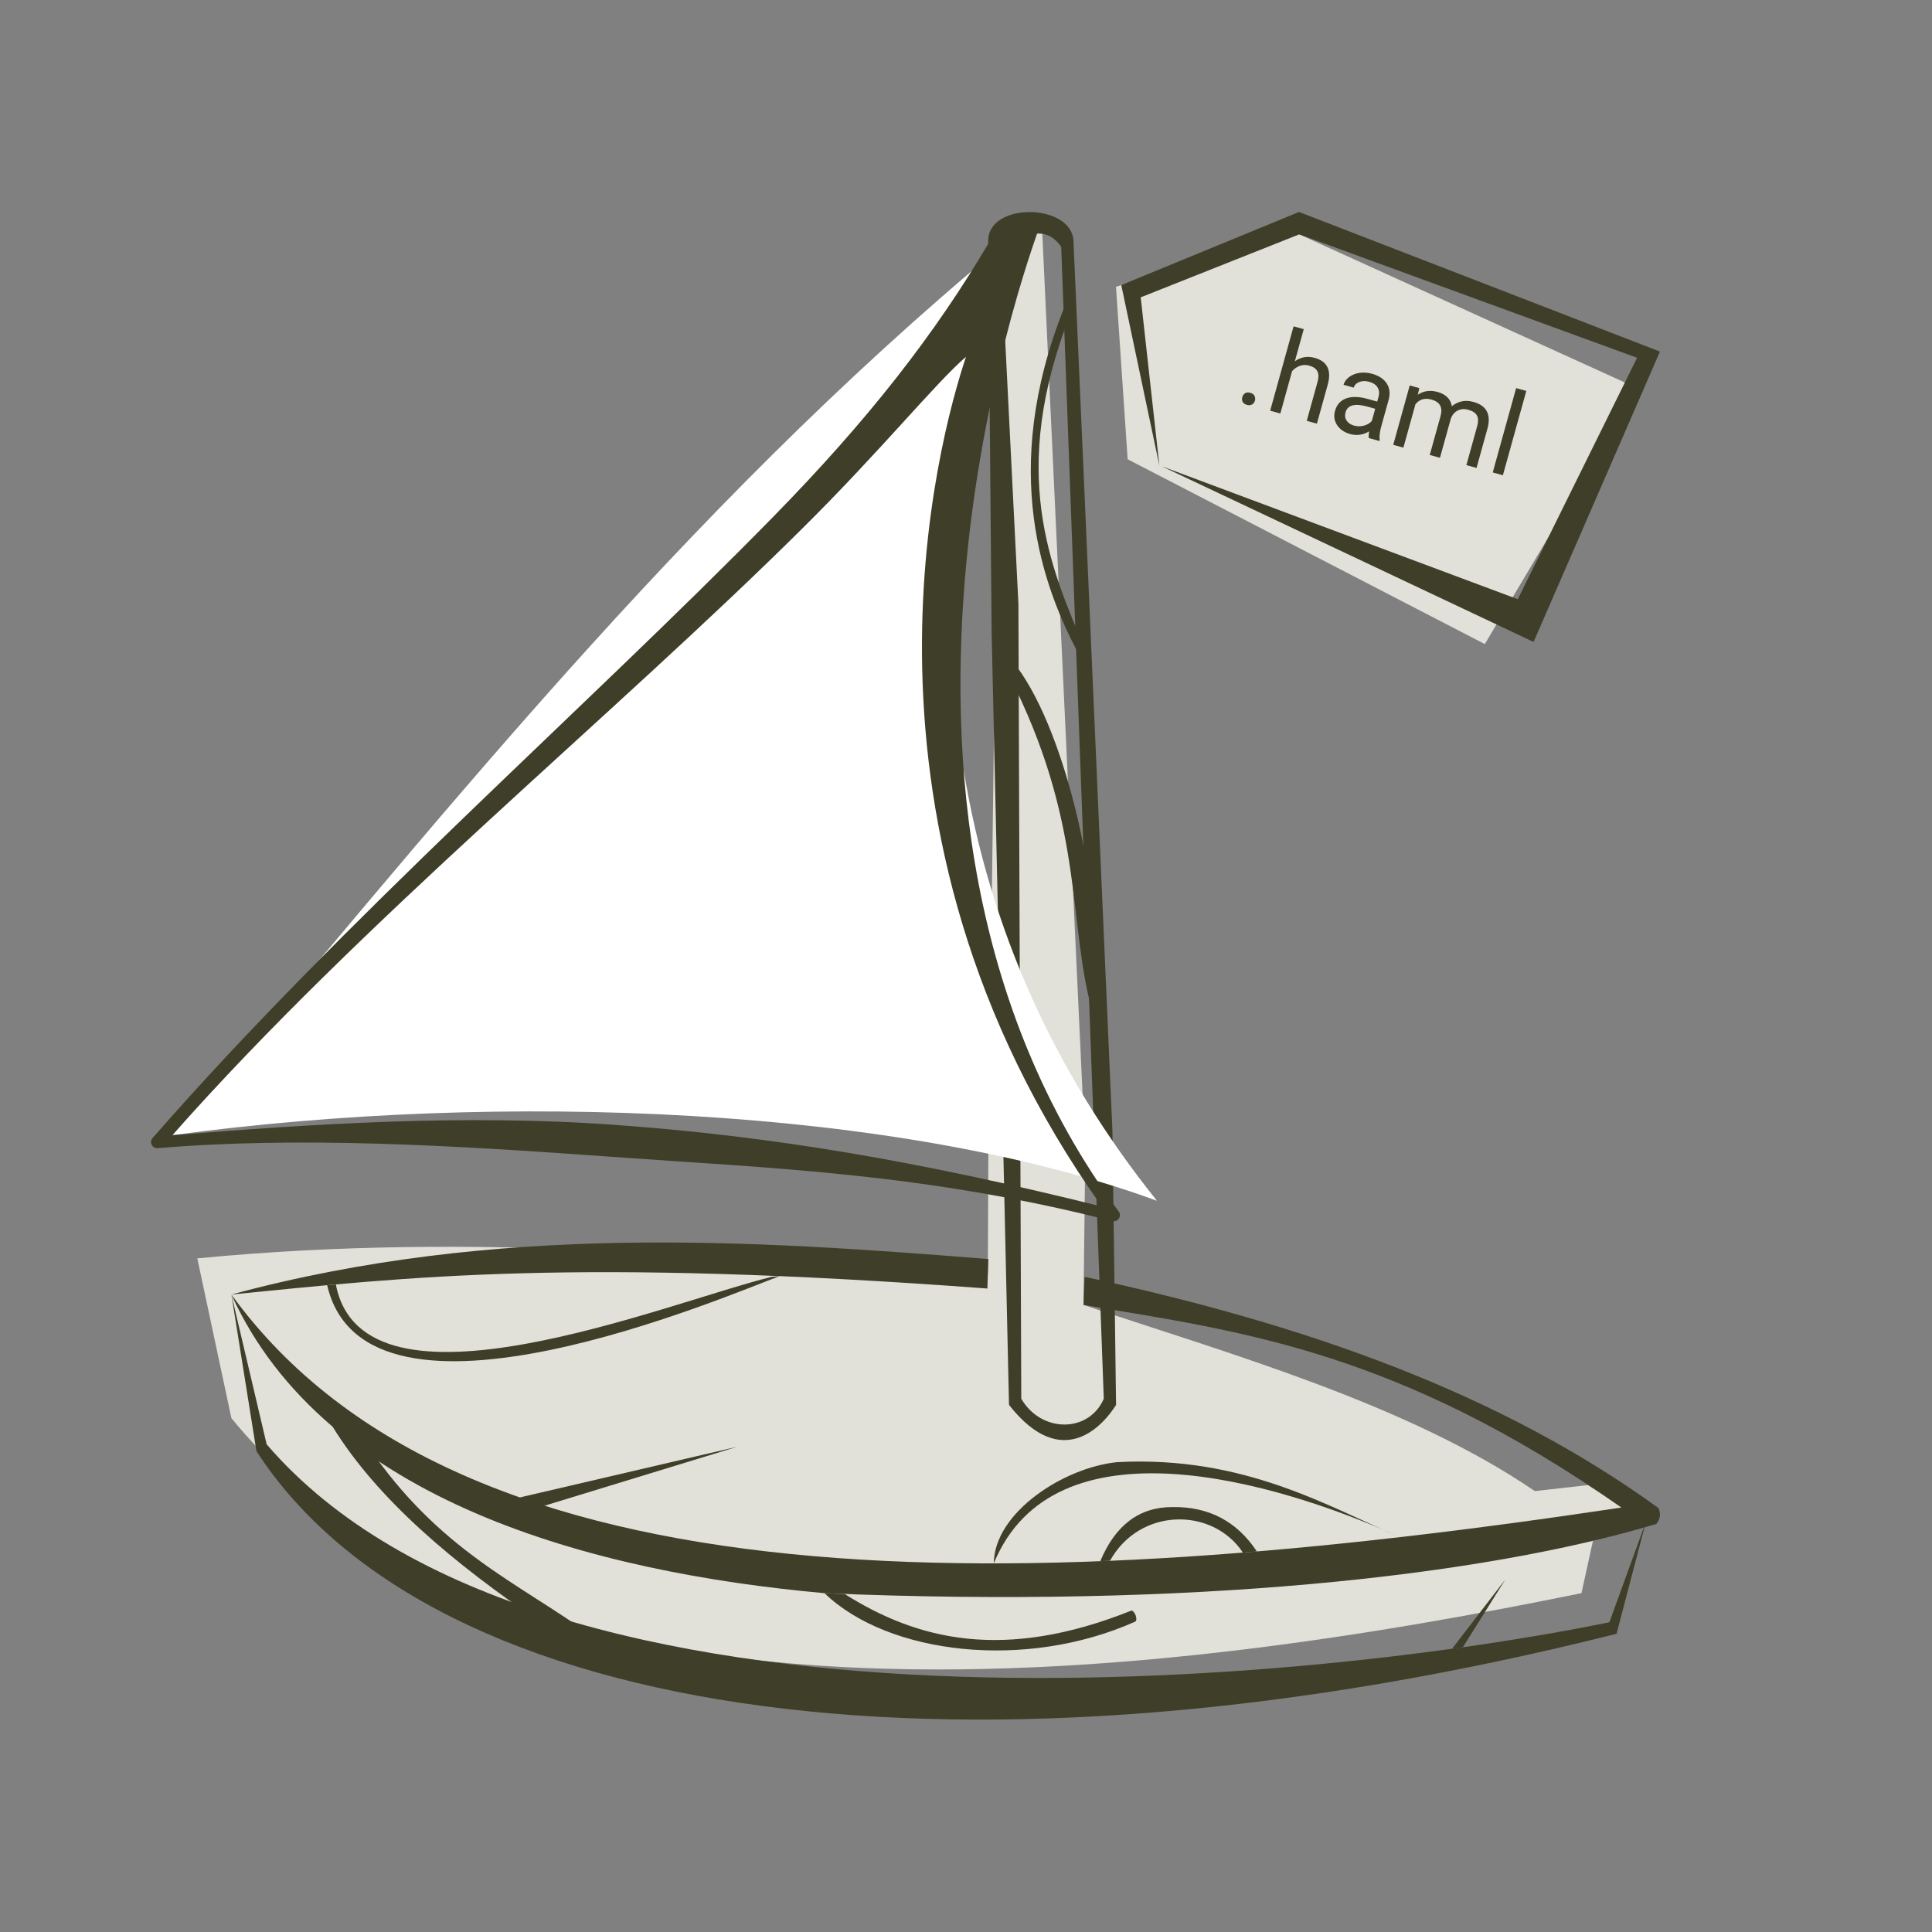 <?xml version="1.0" encoding="UTF-8" standalone="no"?>
<!-- Created with Inkscape (http://www.inkscape.org/) -->

<svg
   width="128"
   height="128"
   viewBox="0 0 128 128"
   version="1.1"
   id="svg1"
   xml:space="preserve"
   inkscape:version="1.4 (e7c3feb100, 2024-10-09)"
   sodipodi:docname="icon.svg"
   inkscape:export-filename="icon.png"
   inkscape:export-xdpi="96"
   inkscape:export-ydpi="96"
   xmlns:inkscape="http://www.inkscape.org/namespaces/inkscape"
   xmlns:sodipodi="http://sodipodi.sourceforge.net/DTD/sodipodi-0.dtd"
   xmlns="http://www.w3.org/2000/svg"
   xmlns:svg="http://www.w3.org/2000/svg"><rect x="0" y="0" width="128" height="128" fill="#808080" stroke="none"/><sodipodi:namedview
     id="namedview1"
     pagecolor="#ffffff"
     bordercolor="#000000"
     borderopacity="0.25"
     inkscape:showpageshadow="2"
     inkscape:pageopacity="0.0"
     inkscape:pagecheckerboard="0"
     inkscape:deskcolor="#d1d1d1"
     inkscape:document-units="px"
     inkscape:zoom="4"
     inkscape:cx="21.5"
     inkscape:cy="62.375"
     inkscape:window-width="2560"
     inkscape:window-height="1003"
     inkscape:window-x="0"
     inkscape:window-y="0"
     inkscape:window-maximized="1"
     inkscape:current-layer="layer1"
     inkscape:export-bgcolor="#ffffffff" /><defs
     id="defs1"><inkscape:path-effect
       effect="fillet_chamfer"
       id="path-effect12"
       is_visible="true"
       lpeversion="1"
       nodesatellites_param="F,0,0,1,0,0,0,1 @ F,0,0,1,0,0,0,1 @ F,0,0,1,0,0,0,1 @ F,0,0,1,0,0,0,1"
       radius="0"
       unit="px"
       method="auto"
       mode="F"
       chamfer_steps="1"
       flexible="false"
       use_knot_distance="true"
       apply_no_radius="true"
       apply_with_radius="true"
       only_selected="false"
       hide_knots="false" /><inkscape:path-effect
       effect="fillet_chamfer"
       id="path-effect4"
       is_visible="true"
       lpeversion="1"
       nodesatellites_param="F,0,0,1,0,0,0,1 @ F,0,0,1,0,0,0,1 @ F,0,0,1,0,0,0,1 @ F,0,0,1,0,0,0,1"
       radius="0"
       unit="px"
       method="auto"
       mode="F"
       chamfer_steps="1"
       flexible="false"
       use_knot_distance="true"
       apply_no_radius="true"
       apply_with_radius="true"
       only_selected="false"
       hide_knots="false" /></defs><g
     inkscape:label="Camada 1"
     inkscape:groupmode="layer"
     id="layer1"><g
       id="g22"
       transform="matrix(0.833,0,0,0.833,6.667,10.667)"
       style="stroke-width:1.2"><g
         id="g19"
         transform="matrix(2.581,0,0,2.581,-113.778,-91.253)"
         style="stroke-width:0.465"><path
           style="fill:#e1e1d9;fill-opacity:1;stroke:none;stroke-width:0.116;stroke-linecap:round;stroke-linejoin:round;stroke-dasharray:none;stroke-opacity:0.43"
           d="m 47.062,69.172 c 8.848,-0.858 16.436,0.044 24.361,0.475 l 0.014,-3.475 0.374,-28.168 1.272,-0.8 1.343,28.696 -0.056,4.706 c 4.448,1.496 9.944,3.033 13.909,5.737 l 1.645,-0.186 1.774,1.133 -1.628,0.584 -0.354,1.614 C 77.49,81.983 56.979,84.948 48.112,74.094 Z"
           id="path17"
           sodipodi:nodetypes="cccccccccccccc" /><g
           id="g18"
           style="stroke-width:0.465"><path
             style="fill:#3f3e29;fill-opacity:1;stroke:none;stroke-width:0.176;stroke-linecap:butt;stroke-linejoin:round"
             d="M 71.409,70.101 C 58.681,69.152 53.667,69.735 48.112,70.285 56.292,68.08 64.151,68.61 71.438,69.193 Z"
             id="path5"
             sodipodi:nodetypes="cccc" /><path
             style="fill:#3f3e29;fill-opacity:1;stroke:none;stroke-width:0.176;stroke-linecap:butt;stroke-linejoin:round"
             d="m 48.112,70.285 c 7.12,9.824 24.549,9.312 42.834,6.565 -6.895,-4.822 -11.682,-5.427 -16.574,-6.243 l 0.032,-0.867 c 6.864,1.475 12.822,3.599 17.685,7.126 0.077,0.178 0.056,0.341 -0.064,0.488 -5.372,1.616 -14.413,2.609 -25.633,2.135 C 59.235,78.845 51.003,76.645 48.112,70.285 Z"
             id="path6"
             sodipodi:nodetypes="cccccccc" /><path
             style="fill:#3f3e29;fill-opacity:1;stroke:none;stroke-width:0.176;stroke-linecap:butt;stroke-linejoin:round"
             d="m 48.112,70.285 0.772,4.827 c 5.471,8.442 22.089,10.616 41.913,5.628 l 0.904,-3.449 -1.126,3.095 c -8.806,1.803 -32.868,4.416 -41.376,-5.484 z"
             id="path7"
             sodipodi:nodetypes="ccccccc" /><path
             style="fill:#3f3e29;fill-opacity:1;stroke:none;stroke-width:0.176;stroke-linecap:butt;stroke-linejoin:round"
             d="m 64.763,69.74 c -3.207,0.786 -12.582,4.653 -13.432,0.234 l -0.267,0.024 c 1.185,5.151 12.395,0.287 13.943,-0.279 z"
             id="path8"
             sodipodi:nodetypes="ccccc" /><path
             style="fill:#3f3e29;fill-opacity:1;stroke:none;stroke-width:0.176;stroke-linecap:butt;stroke-linejoin:round"
             d="m 51.232,74.359 c 1.386,2.245 3.728,4.212 6.463,6.063 L 59.234,80.812 C 56.907,79.135 54.525,78.192 52.312,74.945 Z"
             id="path9"
             sodipodi:nodetypes="ccccc" /><path
             style="fill:#3f3e29;fill-opacity:1;stroke:none;stroke-width:0.176;stroke-linecap:butt;stroke-linejoin:round"
             d="m 63.706,74.975 -6.703,1.563 0.626,0.296 z"
             id="path10" /><path
             style="fill:#3f3e29;fill-opacity:1;stroke:none;stroke-width:0.176;stroke-linecap:butt;stroke-linejoin:round"
             d="m 85.73,81.2 1.637,-2.13 -1.305,2.083 z"
             id="path11" /><path
             style="fill:#3f3e29;fill-opacity:1;stroke:none;stroke-width:0.176;stroke-linecap:butt;stroke-linejoin:round;stroke-dasharray:none"
             d="m 67.01,79.514 c 2.24,1.412 4.9,2.086 8.838,0.511 0.111,0.01 0.21,0.304 0.11,0.343 -3.366,1.501 -7.594,1.02 -9.568,-0.878 z"
             id="path12"
             sodipodi:nodetypes="ccccc"
             inkscape:path-effect="#path-effect12"
             inkscape:original-d="m 67.009934,79.513693 c 2.240055,1.411978 4.899771,2.08593 8.838317,0.510907 0.111047,0.01 0.210376,0.303858 0.110485,0.342505 -3.366037,1.500822 -7.59386,1.020272 -9.56778,-0.878174 z" /><path
             style="fill:#3f3e29;fill-opacity:1;stroke:none;stroke-width:0.176;stroke-linecap:butt;stroke-linejoin:round;stroke-dasharray:none"
             d="m 84.126,77.762 c -3.899,-1.759 -10.662,-3.705 -12.52,0.809 0.015,-1.57 2.155,-2.953 3.801,-3.12 3.929,-0.208 6.519,1.384 8.72,2.311 z"
             id="path13"
             sodipodi:nodetypes="cccc" /><path
             style="fill:#3f3e29;fill-opacity:1;stroke:none;stroke-width:0.176;stroke-linecap:butt;stroke-linejoin:round;stroke-dasharray:none"
             d="m 75.186,78.491 c 0.92,-1.656 3.169,-1.656 4.096,-0.253 l 0.431,-0.035 c -0.614,-0.927 -1.479,-1.383 -2.594,-1.368 -1.023,-0.004 -1.767,0.553 -2.231,1.668 z"
             id="path14"
             sodipodi:nodetypes="cccccc" /><path
             style="fill:#3f3e29;fill-opacity:1;stroke-width:0.465;stroke-linejoin:round"
             d="m 71.434,37.814 0.106,12.08 0.535,23.793 c 1.665,2.12 2.94,0.578 3.299,0 L 75.262,65.247 74.061,37.814 c -0.058,-1.155 -2.623,-1.204 -2.627,0 z m 0.379,0.189 c 0.676,-0.325 1.365,-0.736 1.871,0 l 1.312,35.494 c -0.457,1.056 -1.923,1.064 -2.543,0 l -0.088,-24.491 z"
             id="rect14"
             sodipodi:nodetypes="ccccccccccccc" /><path
             style="fill:#3f3e29;fill-opacity:1;stroke-width:0.465;stroke-linecap:round;stroke-linejoin:round"
             d="m 73.924,39.84 c -0.069,0 -0.136,0.005 -0.162,0.068 -1.988,5.014 -0.622,8.583 0.422,10.572 0.021,0.066 0.09,0.102 0.156,0.082 0.067,-0.021 0.104,-0.092 0.082,-0.158 -1.063,-2.502 -2.39,-5.453 -0.428,-10.402 0.025,-0.064 -0.001,-0.162 -0.07,-0.162 z"
             id="path15"
             sodipodi:nodetypes="scccccss" /><path
             style="fill:#3f3e29;fill-opacity:1;stroke-width:0.465;stroke-linecap:round;stroke-linejoin:round"
             d="m 71.872,50.58 c 0.067,-0.015 0.134,-0.025 0.173,0.031 1.542,1.666 2.862,6.542 2.744,10.575 -0.005,0.069 -0.065,0.12 -0.134,0.115 -0.07,-0.005 -0.121,-0.066 -0.115,-0.136 -0.646,-2.775 -0.215,-5.802 -2.701,-10.41 -0.039,-0.057 -0.035,-0.158 0.033,-0.174 z"
             id="path16"
             sodipodi:nodetypes="scccccss" /></g><path
           style="fill:#ffffff;fill-opacity:1;stroke:none;stroke-width:0.116;stroke-linecap:round;stroke-linejoin:round;stroke-dasharray:none;stroke-opacity:0.43"
           d="M 76.633,67.396 C 70.3,59.499 68.694,49.701 71.812,38.004 61.993,46.143 54.311,55.885 46.293,65.375 56.438,64 68.717,64.5 76.633,67.396 Z"
           id="path18"
           sodipodi:nodetypes="cccc" /><path
           style="fill:#3f3e29;fill-opacity:1;stroke-width:0.465;stroke-linecap:round;stroke-linejoin:round"
           d="m 72.253,37.208 c -0.378,0.176 -0.746,0.547 -0.764,0.607 -1.684,2.869 -3.762,5.527 -6.689,8.514 -5.875,5.994 -13.23,12.398 -19.117,19.135 -0.111,0.128 -0.011,0.327 0.158,0.312 4.332,-0.367 9.046,-0.092 13.964,0.264 4.926,0.356 9.618,0.495 15.452,1.982 0.172,0.044 0.304,-0.152 0.199,-0.295 -9.356,-12.645 -2.372,-30.523 -2.372,-30.523 -0.23,-0.126 -0.592,-0.103 -0.831,0.004 z m -1.503,4.181 c -0.843,2.52 -4.151,14.473 4.187,26.186 -5.65,-1.406 -10.168,-2.167 -14.975,-2.515 -4.766,-0.345 -9.442,-0.021 -13.669,0.316 5.895,-6.666 13.491,-12.823 19.408,-18.691 2.462,-2.441 4.09,-4.468 5.049,-5.296 z"
           id="path4"
           sodipodi:nodetypes="ccsccsccccccscsc" /></g><g
         id="g21"
         transform="matrix(0.467,0,0,0.467,-2.515,13.155)"
         style="stroke-width:2.57"><path
           style="fill:#e1e1d9;fill-opacity:1;stroke:none;stroke-width:0.643;stroke-linecap:round;stroke-linejoin:round;stroke-dasharray:none;stroke-opacity:0.43"
           d="M 180.296,22.627 178.312,-6.75 208.125,-16.312 267.062,10.5 241.125,54.102 Z"
           id="path20" /><path
           style="font-size:29.333px;line-height:1.45;font-family:Roboto;-inkscape-font-specification:Roboto;text-align:center;letter-spacing:0px;word-spacing:0px;text-anchor:middle;white-space:pre;fill:#3f3e29;stroke-width:0.643;stroke-linecap:round;stroke-linejoin:round;stroke-opacity:0.43"
           d="m 199.822,12.056 q 0.125,-0.449 0.469,-0.675 0.354,-0.224 0.887,-0.076 0.533,0.148 0.721,0.522 0.197,0.377 0.073,0.826 -0.119,0.43 -0.48,0.642 -0.352,0.215 -0.885,0.067 -0.533,-0.148 -0.724,-0.513 -0.181,-0.363 -0.062,-0.793 z m 8.949,-6.117 q 1.542,-1.093 3.384,-0.581 3.207,0.89 2.231,4.517 l -1.856,6.686 -1.73,-0.48 1.858,-6.696 q 0.294,-1.097 -0.056,-1.758 -0.341,-0.659 -1.379,-0.947 -0.842,-0.234 -1.602,0.039 -0.76,0.272 -1.318,0.903 l -2.001,7.21 -1.73,-0.48 3.987,-14.364 1.73,0.48 z m 12.597,13.074 q -0.067,-0.341 0.053,-1.134 -1.554,0.918 -3.228,0.454 -1.496,-0.415 -2.226,-1.524 -0.718,-1.116 -0.357,-2.416 0.439,-1.58 1.877,-2.118 1.45,-0.544 3.629,0.061 l 1.683,0.467 0.221,-0.795 q 0.252,-0.907 -0.143,-1.591 -0.392,-0.693 -1.449,-0.986 -0.926,-0.257 -1.682,0.037 -0.756,0.294 -0.941,0.958 l -1.739,-0.483 q 0.21,-0.757 0.938,-1.311 0.74,-0.56 1.77,-0.717 1.04,-0.155 2.143,0.152 1.749,0.485 2.496,1.64 0.75,1.145 0.362,2.689 l -1.293,4.657 q -0.387,1.393 -0.26,2.315 l -0.042,0.15 z m -2.505,-2.115 q 0.814,0.226 1.66,0.007 0.846,-0.218 1.36,-0.801 l 0.576,-2.076 -1.356,-0.376 q -3.179,-0.882 -3.696,0.978 -0.226,0.814 0.189,1.422 0.415,0.609 1.266,0.845 z m 11.111,-6.393 -0.265,1.135 q 1.476,-1 3.365,-0.476 2.123,0.589 2.438,2.429 0.707,-0.589 1.636,-0.815 0.938,-0.223 2.042,0.083 3.329,0.924 2.407,4.465 l -1.882,6.78 -1.73,-0.48 1.853,-6.677 q 0.301,-1.085 -0.046,-1.755 -0.345,-0.68 -1.514,-1.004 -0.963,-0.267 -1.76,0.136 -0.794,0.394 -1.167,1.338 l -1.864,6.714 -1.739,-0.483 1.84,-6.63 q 0.613,-2.207 -1.548,-2.806 -1.702,-0.472 -2.731,0.803 l -2.05,7.387 -1.73,-0.48 2.808,-10.118 z m 14.23,14.847 -1.73,-0.48 3.987,-14.364 1.73,0.48 z"
           id="text19"
           aria-label=".haml" /><path
           style="fill:#3f3e29;fill-opacity:1;stroke:none;stroke-width:0.643;stroke-linecap:round;stroke-linejoin:round;stroke-dasharray:none;stroke-opacity:0.43"
           d="M 182.522,-4.95 209.523,-15.677 267.062,5.347 246.741,46.462 186.102,23.821 249.432,53.74 270.954,4.287 209.48,-19.49 179.212,-7.039 185.704,23.732 Z"
           id="path21"
           sodipodi:nodetypes="ccccccccccc" /></g></g></g></svg>
